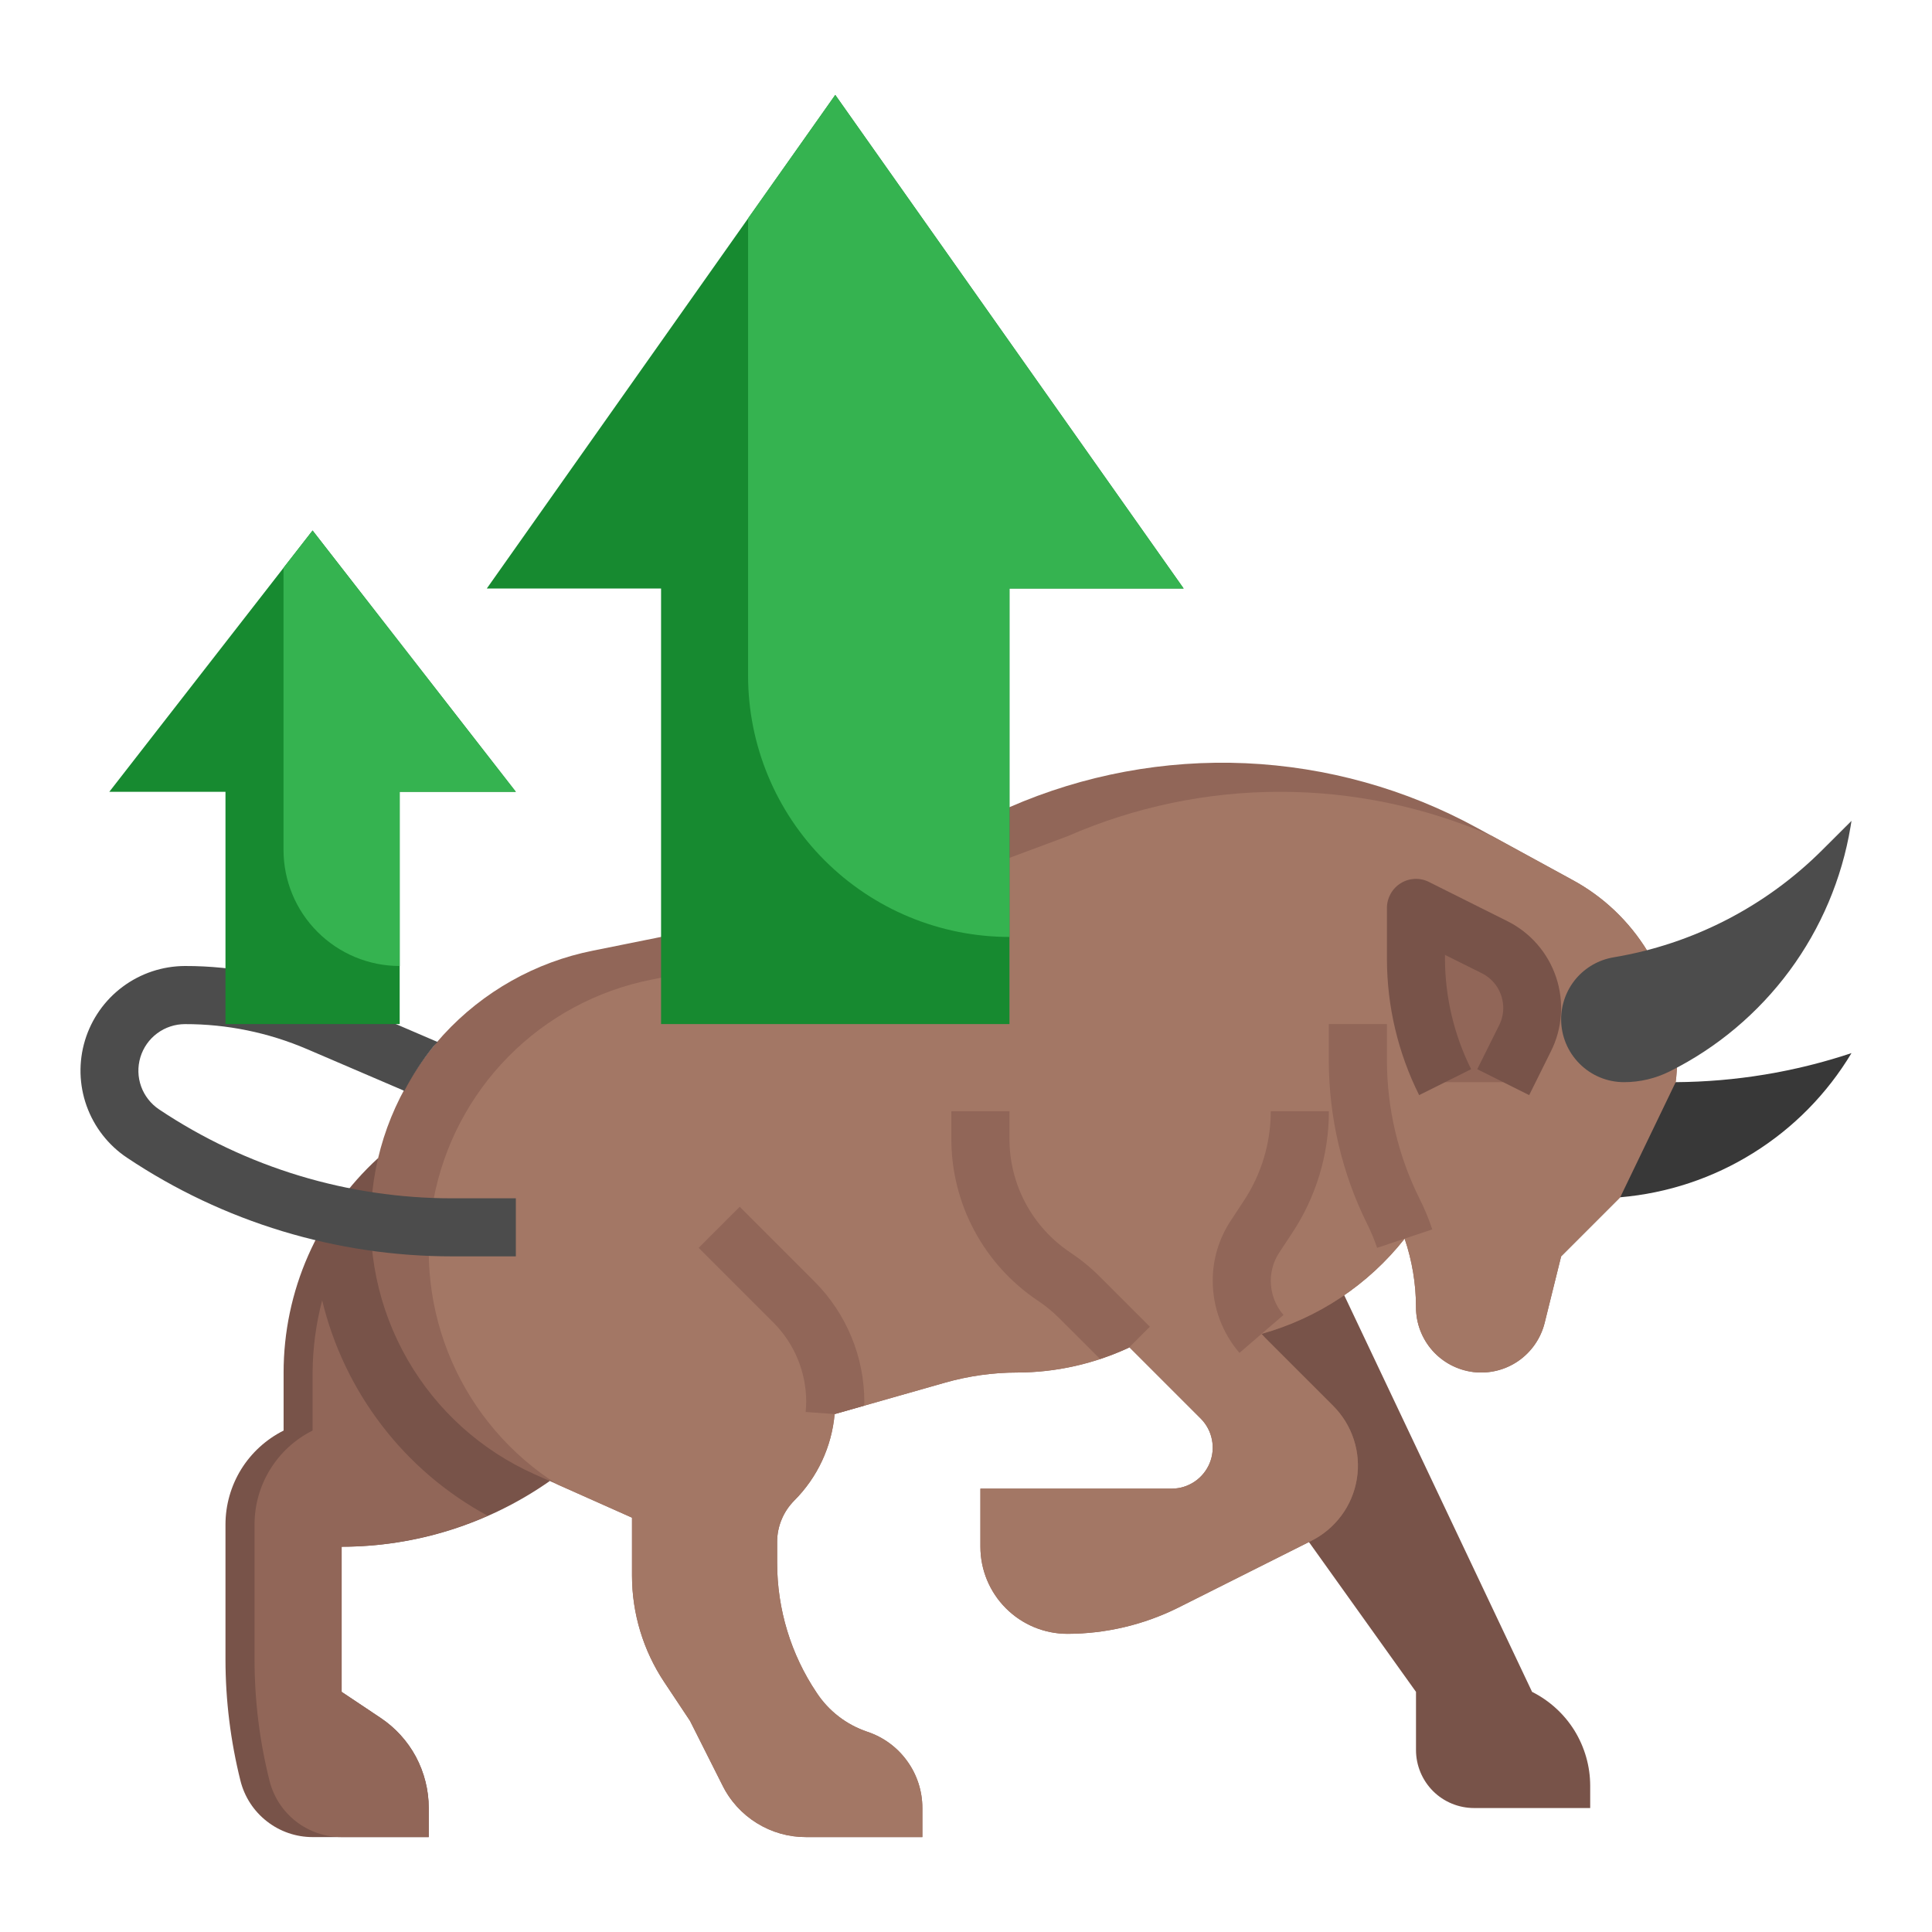<svg width="24" height="24" viewBox="0 0 24 24" fill="none" xmlns="http://www.w3.org/2000/svg">
<path d="M16.261 19.157L17.59 21.017V21.739C17.59 21.93 17.666 22.113 17.801 22.249C17.936 22.384 18.12 22.46 18.311 22.46H19.754V22.184C19.754 21.942 19.686 21.705 19.559 21.498C19.431 21.292 19.249 21.126 19.032 21.017L16.698 16.089L13.967 15.501L16.261 19.157Z" fill="#785349"/>
<path d="M4.696 14.387C4.327 14.725 4.031 15.136 3.829 15.595C3.627 16.053 3.523 16.549 3.523 17.05V17.771C3.306 17.88 3.124 18.046 2.996 18.252C2.869 18.458 2.801 18.696 2.801 18.938V20.612C2.801 21.121 2.864 21.628 2.987 22.121C3.037 22.321 3.152 22.498 3.315 22.625C3.477 22.752 3.677 22.821 3.883 22.821H5.326V22.46C5.326 22.238 5.271 22.02 5.167 21.824C5.062 21.628 4.911 21.462 4.726 21.339L4.244 21.017V19.214C5.169 19.214 6.071 18.929 6.828 18.399L4.696 14.387Z" fill="#785349"/>
<path d="M20.832 13.262C20.8 13.878 20.54 14.46 20.104 14.896L19.393 15.607L19.187 16.436C19.139 16.628 19.022 16.796 18.859 16.908C18.696 17.02 18.497 17.068 18.301 17.044C18.104 17.019 17.924 16.924 17.793 16.776C17.662 16.627 17.589 16.436 17.59 16.238C17.59 15.949 17.542 15.661 17.449 15.387C16.997 15.96 16.374 16.374 15.671 16.57C15.689 16.588 15.703 16.606 15.721 16.624L16.562 17.465C16.679 17.582 16.767 17.726 16.818 17.884C16.869 18.042 16.882 18.21 16.855 18.373C16.828 18.537 16.763 18.692 16.664 18.826C16.565 18.96 16.436 19.068 16.287 19.142L14.628 19.975C14.203 20.185 13.736 20.295 13.261 20.296C12.974 20.296 12.699 20.182 12.496 19.979C12.293 19.776 12.179 19.501 12.179 19.214V18.492H14.556C14.657 18.492 14.755 18.462 14.838 18.406C14.922 18.35 14.987 18.271 15.026 18.178C15.064 18.085 15.075 17.983 15.055 17.884C15.036 17.785 14.988 17.695 14.917 17.623L14.03 16.736L14.026 16.739C13.591 16.943 13.117 17.049 12.637 17.05C12.333 17.05 12.031 17.093 11.739 17.176L10.368 17.566C10.332 17.971 10.155 18.352 9.867 18.64C9.8 18.708 9.746 18.787 9.71 18.875C9.673 18.963 9.654 19.057 9.654 19.153V19.416C9.654 19.99 9.825 20.552 10.145 21.028C10.294 21.255 10.515 21.425 10.772 21.512C10.972 21.578 11.145 21.705 11.268 21.875C11.392 22.045 11.458 22.25 11.458 22.46V22.821H10.015C9.798 22.822 9.586 22.762 9.401 22.647C9.217 22.533 9.068 22.37 8.973 22.175L8.572 21.378L8.251 20.895C7.991 20.504 7.851 20.044 7.851 19.575V18.853L6.646 18.316C5.979 18.02 5.424 17.52 5.061 16.887C4.698 16.255 4.545 15.523 4.626 14.798C4.706 14.073 5.015 13.393 5.508 12.855C6.001 12.318 6.652 11.951 7.367 11.809L8.211 11.639L12.54 10.027C13.463 9.624 14.466 9.437 15.473 9.481C16.48 9.526 17.463 9.8 18.347 10.283L19.53 10.929C19.916 11.137 20.24 11.445 20.468 11.82L20.832 13.262Z" fill="#916658"/>
<path d="M17.449 15.387C17.542 15.661 17.59 15.949 17.59 16.238C17.59 16.436 17.662 16.627 17.793 16.776C17.924 16.924 18.105 17.019 18.301 17.044C18.497 17.068 18.696 17.02 18.859 16.908C19.022 16.796 19.139 16.628 19.188 16.437L19.393 15.607L20.104 14.896C20.54 14.461 20.8 13.879 20.832 13.262L20.468 11.82C20.24 11.445 19.916 11.137 19.53 10.929L18.54 10.388C17.708 10.024 16.809 9.836 15.901 9.836C14.992 9.836 14.094 10.024 13.261 10.388L8.933 12L8.089 12.17C7.416 12.304 6.798 12.636 6.316 13.125C5.834 13.613 5.509 14.235 5.384 14.91C5.258 15.584 5.338 16.281 5.612 16.91C5.886 17.539 6.343 18.072 6.922 18.439L7.851 18.853V19.575C7.852 20.044 7.991 20.504 8.251 20.895L8.572 21.378L8.973 22.175C9.069 22.37 9.217 22.533 9.401 22.647C9.586 22.762 9.798 22.822 10.015 22.821H11.458V22.46C11.458 22.25 11.392 22.045 11.268 21.875C11.146 21.705 10.972 21.578 10.773 21.512C10.515 21.425 10.294 21.255 10.145 21.028C9.825 20.552 9.654 19.99 9.654 19.416V19.153C9.654 19.058 9.673 18.963 9.71 18.875C9.746 18.788 9.8 18.708 9.867 18.64C10.155 18.352 10.332 17.971 10.368 17.566L11.739 17.176C12.031 17.093 12.334 17.05 12.637 17.05C13.117 17.049 13.591 16.943 14.026 16.74L14.03 16.736L14.917 17.623C14.988 17.695 15.036 17.785 15.055 17.884C15.075 17.983 15.065 18.085 15.026 18.178C14.987 18.271 14.922 18.35 14.839 18.406C14.755 18.462 14.657 18.492 14.556 18.493H12.179V19.214C12.179 19.501 12.293 19.776 12.496 19.979C12.699 20.182 12.974 20.296 13.261 20.296C13.736 20.295 14.203 20.185 14.628 19.975L16.288 19.142C16.436 19.068 16.565 18.96 16.664 18.826C16.763 18.693 16.828 18.538 16.855 18.373C16.882 18.21 16.869 18.042 16.818 17.884C16.767 17.726 16.679 17.582 16.562 17.465L15.721 16.624C15.703 16.606 15.689 16.588 15.671 16.57C16.374 16.374 16.997 15.96 17.449 15.387V15.387Z" fill="#A37765"/>
<path d="M19.393 12.662C19.393 12.477 19.459 12.298 19.578 12.157C19.698 12.016 19.864 11.922 20.046 11.892C21.028 11.728 21.935 11.261 22.639 10.557L23 10.197L22.988 10.271C22.88 10.918 22.62 11.531 22.23 12.059C21.84 12.586 21.331 13.015 20.744 13.308C20.567 13.397 20.372 13.443 20.174 13.443C19.967 13.443 19.768 13.361 19.622 13.214C19.475 13.067 19.393 12.869 19.393 12.662V12.662Z" fill="#4C4C4C"/>
<path d="M20.816 13.443C21.558 13.438 22.295 13.317 23 13.082C22.697 13.587 22.279 14.012 21.779 14.323C21.28 14.635 20.713 14.823 20.127 14.873L20.816 13.443Z" fill="#383838"/>
<path d="M17.229 13.183V12.721H16.507V13.183C16.509 13.885 16.672 14.577 16.984 15.206C17.032 15.301 17.073 15.4 17.107 15.501L17.792 15.272C17.748 15.138 17.693 15.007 17.629 14.881C17.368 14.353 17.231 13.772 17.229 13.183V13.183Z" fill="#916658"/>
<path d="M10.123 15.925L9.189 14.991L8.679 15.501L9.613 16.435C9.87 16.695 10.014 17.045 10.015 17.41C10.015 17.453 10.012 17.498 10.008 17.54L10.369 17.566L10.735 17.462C10.735 17.444 10.737 17.425 10.737 17.41C10.736 16.854 10.515 16.32 10.123 15.925V15.925Z" fill="#916658"/>
<path d="M15.445 14.926L15.296 15.153C15.145 15.377 15.064 15.64 15.065 15.91C15.065 16.239 15.183 16.557 15.397 16.806L15.944 16.335C15.842 16.217 15.786 16.066 15.786 15.91C15.786 15.783 15.825 15.658 15.896 15.553L16.047 15.324C16.347 14.874 16.508 14.345 16.508 13.804H15.786C15.786 14.203 15.667 14.594 15.445 14.926V14.926Z" fill="#916658"/>
<path d="M13.66 15.857C13.548 15.745 13.425 15.645 13.293 15.557C13.061 15.402 12.872 15.193 12.74 14.947C12.609 14.702 12.54 14.428 12.54 14.15V13.804H11.818V14.15C11.818 14.546 11.916 14.937 12.103 15.286C12.29 15.636 12.56 15.934 12.889 16.155C12.983 16.217 13.07 16.288 13.15 16.367L13.665 16.881C13.788 16.841 13.908 16.794 14.025 16.74L14.284 16.481L13.66 15.857Z" fill="#916658"/>
<path d="M4.726 21.339L4.244 21.017V19.214C4.869 19.213 5.486 19.082 6.058 18.829C5.546 18.552 5.099 18.171 4.745 17.709C4.391 17.248 4.138 16.718 4.002 16.153C3.925 16.446 3.885 16.747 3.883 17.05V17.771C3.666 17.879 3.484 18.046 3.357 18.252C3.229 18.458 3.162 18.696 3.162 18.938V20.612C3.162 21.121 3.224 21.628 3.348 22.121C3.398 22.321 3.513 22.498 3.675 22.625C3.838 22.752 4.038 22.821 4.244 22.821H5.326V22.46C5.326 22.238 5.271 22.02 5.167 21.824C5.062 21.628 4.91 21.462 4.726 21.339V21.339Z" fill="#916658"/>
<path d="M18.672 13.443L18.943 12.899C19.002 12.782 19.032 12.653 19.032 12.522C19.032 12.365 18.989 12.211 18.906 12.078C18.824 11.944 18.706 11.837 18.566 11.767L17.59 11.279V11.915C17.59 12.445 17.713 12.968 17.95 13.443" fill="#916658"/>
<path d="M18.996 13.604L18.351 13.282L18.622 12.738C18.656 12.671 18.674 12.597 18.674 12.522C18.674 12.432 18.649 12.344 18.602 12.267C18.555 12.191 18.487 12.129 18.406 12.089L17.95 11.862V11.915C17.952 12.389 18.063 12.857 18.275 13.282L17.629 13.604C17.367 13.079 17.23 12.501 17.229 11.915V11.279C17.229 11.217 17.245 11.157 17.275 11.103C17.305 11.049 17.348 11.004 17.4 10.972C17.452 10.939 17.512 10.921 17.573 10.918C17.635 10.915 17.696 10.928 17.751 10.956L18.727 11.444C18.869 11.515 18.995 11.613 19.098 11.732C19.202 11.852 19.281 11.991 19.331 12.141C19.381 12.291 19.401 12.449 19.39 12.607C19.379 12.765 19.337 12.919 19.266 13.06L18.996 13.604Z" fill="#785349"/>
<path d="M8.212 12.721V7.311H6.047L10.376 1.179L14.704 7.311H12.54V12.721H8.212Z" fill="#178A30"/>
<path d="M14.704 7.311L10.376 1.179L9.293 2.712V8.393C9.293 9.254 9.635 10.08 10.244 10.688C10.853 11.297 11.679 11.639 12.54 11.639V7.311H14.704Z" fill="#35B350"/>
<path d="M5.62 14.886C4.324 14.887 3.056 14.503 1.977 13.782C1.874 13.713 1.795 13.613 1.753 13.496C1.711 13.379 1.708 13.252 1.744 13.133C1.78 13.014 1.853 12.91 1.953 12.836C2.053 12.762 2.174 12.722 2.298 12.722C2.819 12.721 3.334 12.827 3.813 13.032L5.023 13.551C5.125 13.356 5.246 13.171 5.384 13C5.4 12.98 5.42 12.963 5.436 12.944L4.1 12.37C3.53 12.125 2.917 11.999 2.298 12C2.019 12.001 1.748 12.091 1.525 12.257C1.301 12.423 1.137 12.657 1.056 12.923C0.975 13.19 0.982 13.476 1.076 13.738C1.17 14 1.345 14.226 1.577 14.381C2.773 15.181 4.181 15.608 5.62 15.607H6.408V14.886H5.62Z" fill="#4C4C4C"/>
<path d="M2.801 12.721V9.836H1.358L3.883 6.59L6.408 9.836H4.965V12.721H2.801Z" fill="#178A30"/>
<path d="M3.522 7.053V10.557C3.522 10.94 3.674 11.307 3.945 11.577C4.216 11.848 4.583 12 4.965 12V9.836H6.408L3.883 6.59L3.522 7.053Z" fill="#35B350"/>
</svg>
